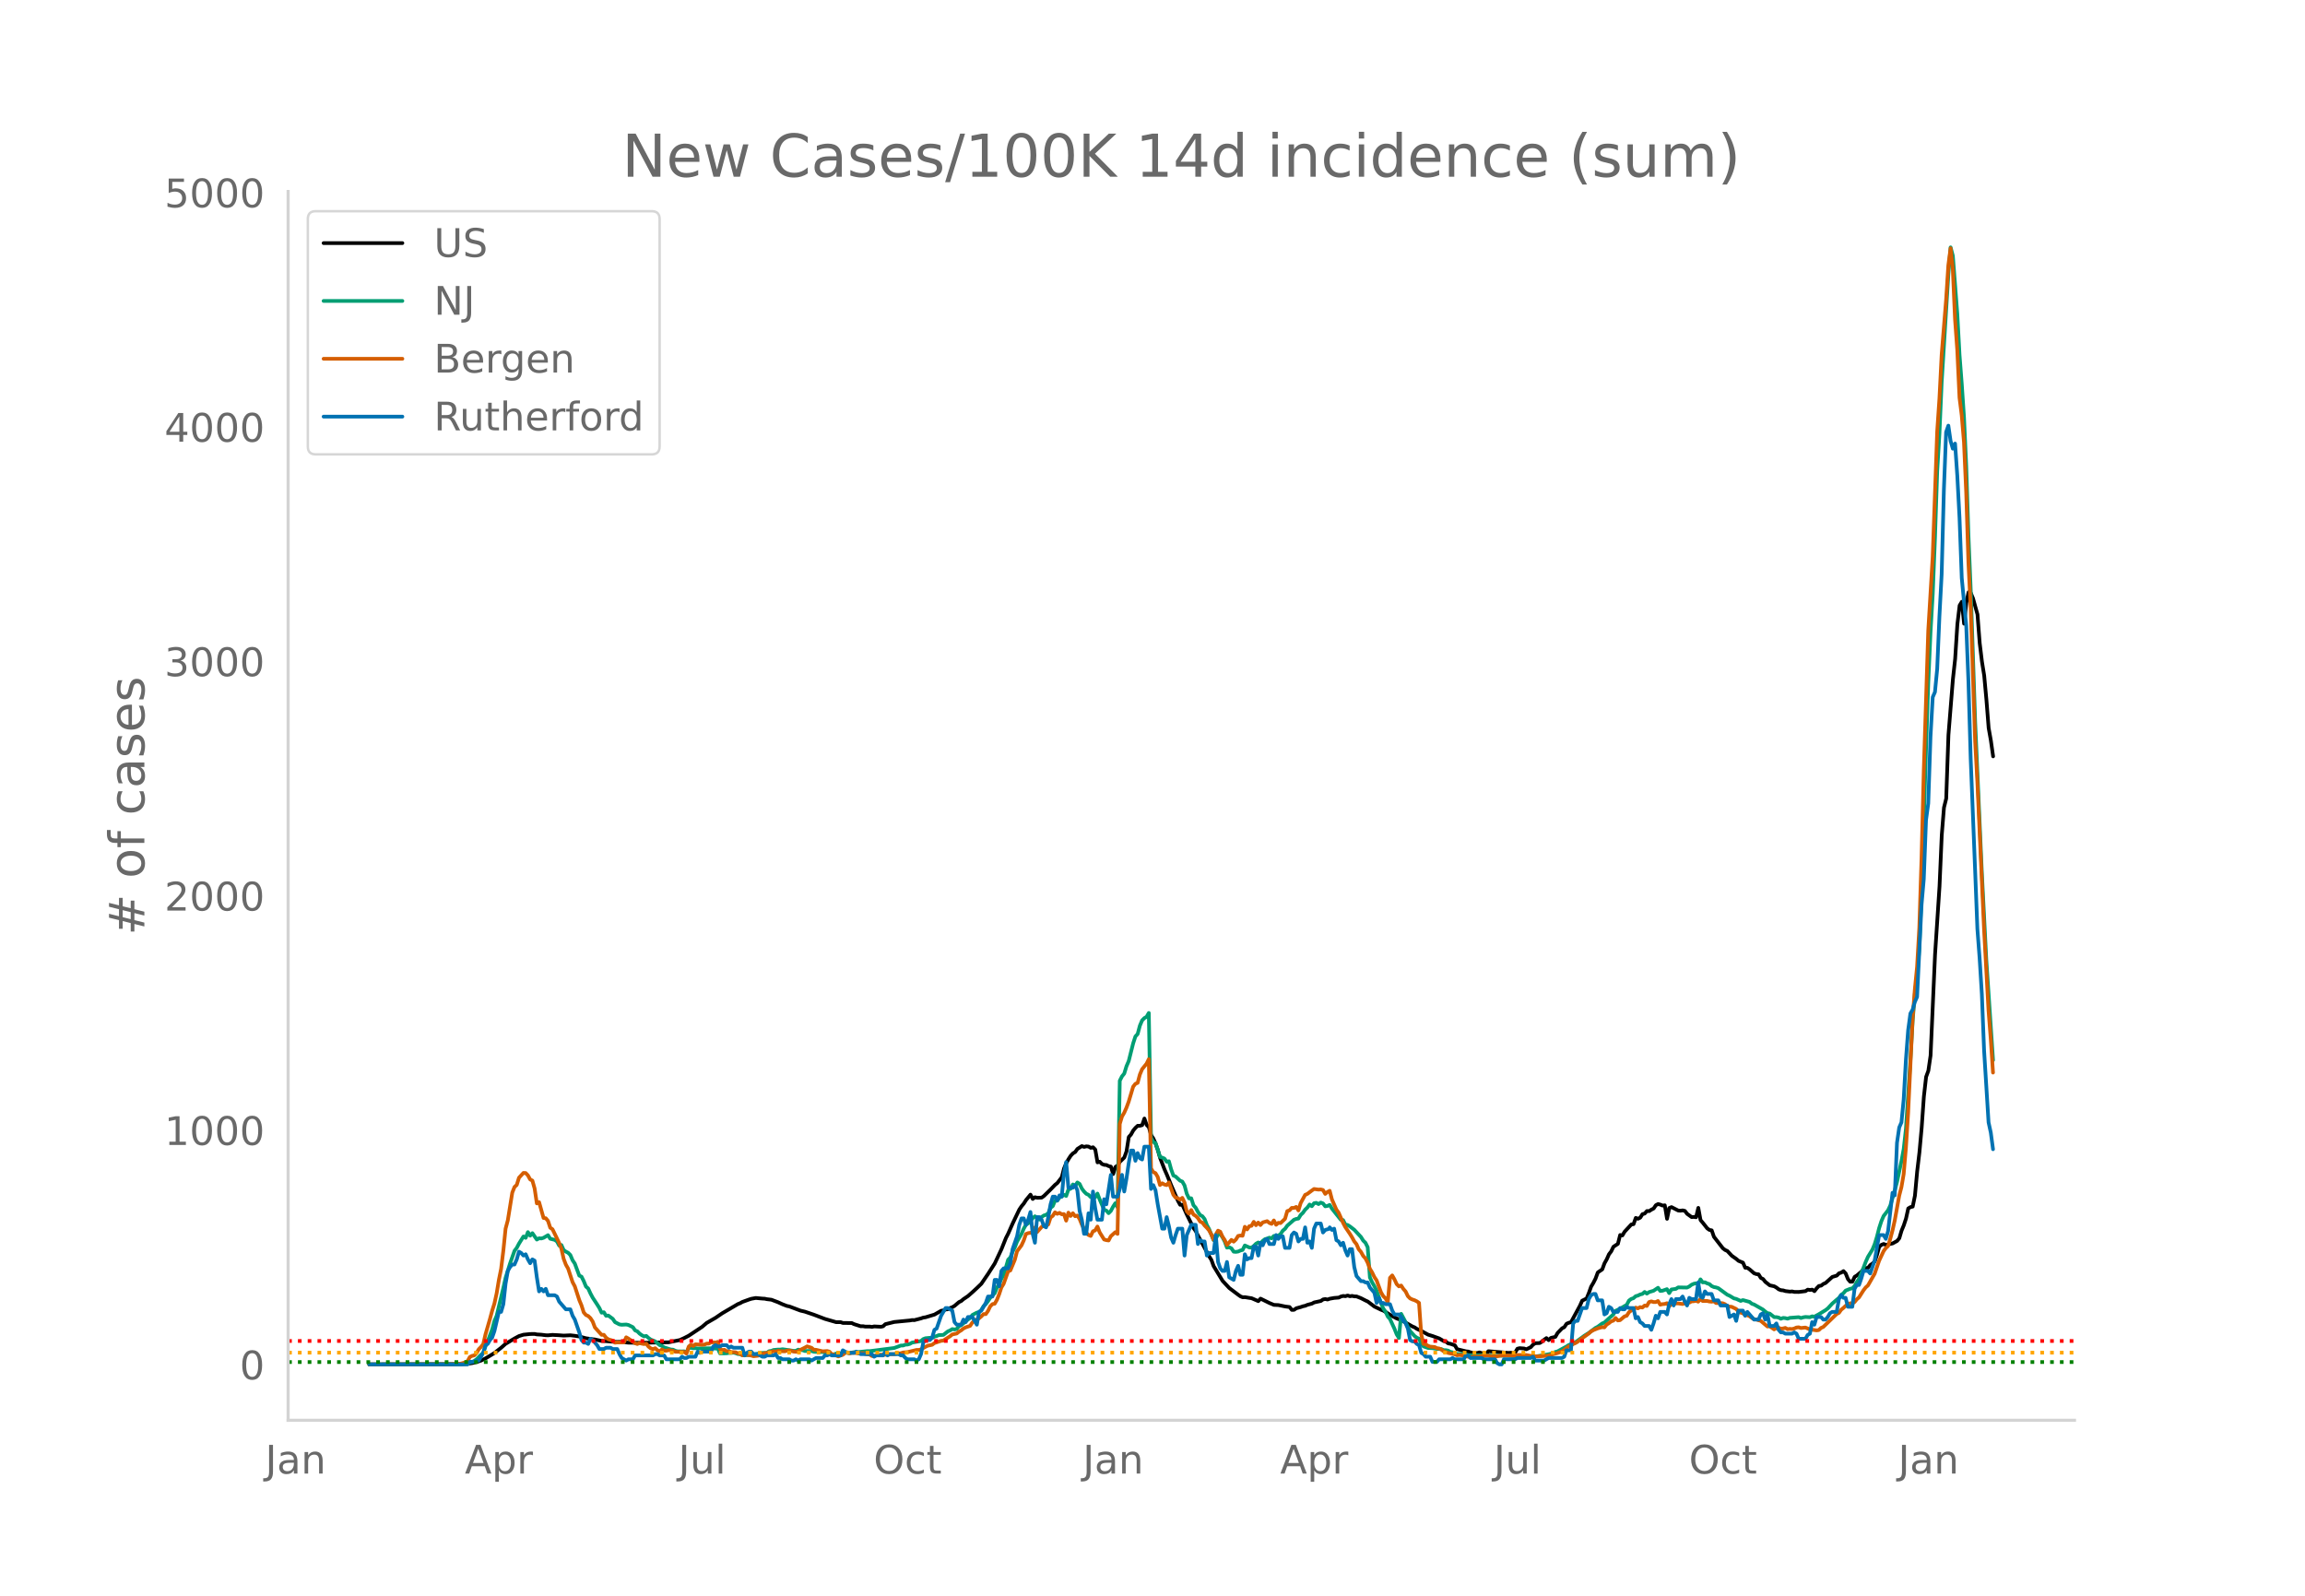 <svg height="864" viewBox="0 0 936 648" width="1248" xmlns="http://www.w3.org/2000/svg" xmlns:xlink="http://www.w3.org/1999/xlink"><defs><style>*{stroke-linecap:butt;stroke-linejoin:round}</style></defs><g id="figure_1"><path d="M0 648h936V0H0z" style="fill:#fff" id="patch_1"/><g id="axes_1"><path d="M117 576.72h725.4V77.76H117z" style="fill:none" id="patch_2"/><path clip-path="url(#p6688c31dc4)" d="m149.973 554.04 37.19-.102 2.722-.136 1.814-.275 1.814-.43 1.814-.592 1.814-.898 1.815-1.078 1.814-1.113 2.721-2.125 1.814-1.604 1.814-1.089 1.815-1.076 1.814-.981 1.814-.56 2.721-.277 1.814-.032.907.195 1.815.11 1.814.226.907.027 1.814-.173 2.721.146 1.815.137 2.72-.126 1.815.21 1.814.28 2.721.726 2.722.387.907.098 2.721.6 1.814.083 2.722.233 1.814.084.907-.043 3.628.346 4.536.053.907.12.907-.143 9.978-.183 4.535-.914 1.814-.827 1.815-.931 5.442-3.614 1.814-1.56 3.629-2.096 2.721-1.852 6.35-3.72.907-.361.907-.508 2.721-.988.907-.293 1.814-.33 2.722.246.907.045.907.196 1.814.216 2.721 1.033 1.814.827 1.815.693.907.166 4.535 1.705 1.814.427 3.629 1.232 4.535 1.724 4.536 1.31 1.814.006.907.306 3.628.049.907.442 2.722.863.907-.029.907.16 1.814-.01.907.141.907-.198 2.721.138.907-.185.908-.864 3.628-.893 4.535-.444 1.815-.168.907-.173.907.037 2.721-.707.907-.325.907-.127 3.629-1.096 2.72-1.555.908-.144.907-.372.907-.088.907-.514.907-.325.907-.544 1.815-1.545.907-.433.907-.772 1.814-1.219 1.814-1.587 1.814-1.675 1.814-1.751 2.722-3.99 2.721-4.26 2.721-5.782 1.814-4.537.908-1.77 1.814-4.11 2.721-5.697.907-1.334.907-1.084.907-1.426 1.814-2.2.908 1.76.907-.706.907.221 1.814-.059.907-.655 2.721-2.658 1.814-1.882.907-.722 1.815-2.349.907-3.545.907-2.166.907-1.627.907-1.395.907-.964.907-.549.907-1.266 1.814-1.154.908.342.907-.232.907.088.907.524.907-.234.907.92.907 5.209.907-.271.907.932.907.344.907.062.908.46.907.194.907 3.015.907-2.834.907-.634.907-1.46 1.814-1.785.907-2.518.907-5.796.907-1.017.908-1.63.907-1.082.907-.84.907-.01.907-.247.907-2.686.907 2.593.907.92.907 3.21.907 1.394.907 2.044.908 2.606.907 3.167 1.814 4.717.907 2.022 1.814 4.435 2.721 6.293.907 1.633.908-.021 1.814 3.973 2.721 5.507.907 1.23.907 1.844 1.814 3.336 2.722 5.066.907 1.45.907 2.512 3.628 5.977 2.721 2.924 3.629 2.736.907.637.907.374.907-.042 1.814.303.907.131 2.722 1.177.907-1.017 3.628 1.789 1.814.755 1.814.076 2.722.568 1.814.233.907 1.154.907-.025.907-.63 1.814-.494.907-.323.908-.19.907-.393 1.814-.485.907-.485 2.721-.589.907-.634.907-.152.907.198.907-.33 1.815-.322 1.814-.135.907-.438.907-.227.907.102.907-.283.907.297.907-.132.907.183.908.028 1.814.72 1.814.93.907.417 2.721 2.059 2.722 1.307.907.34 3.628 2.226 1.814.96 1.814.639 4.536 2.597.907.375.907.601 1.814.842 2.721 1.505 1.815.555 2.72.985 1.815 1.057.907.27.907.687.907.153 1.815.64.907 1.538 3.628.89.907.08.907.346 1.814.246.907.019.908-.28.907.311.907.071.907.211.907-1.064 8.164.69 1.814-.125.907-.045.907-1.53.907-.225 1.814.137.907.326 1.815-.884.907-1.002.907-.59 1.814-.071.907-.575.907-.79.907-.641.907.84.907-.923 1.815-.422.907-1.583 1.814-1.874.907-.472.907-1.384.907-.401.907-.24 3.629-6.692.907-2.043 1.814-.903.907-2.233.907-2.558.907-1.524.907-1.783.907-2.473 1.814-1.24.908-2.483.907-1.603.907-2.048.907-1.172.907-1.877 1.814-1.19.907-3.577.907.174.907-1.516 2.722-2.938.907-.13.907-2.537.907.345.907-.446.907-1.422.907-.247.907-1.028.907.048.907-.607.908-.462.907-1.346.907-.462.907.236.907.387.907-.112.907 5.487.907-4.378.907-.385 2.722 1.396.907.075.907-.135.907.22.907 1.183 1.814 1.315.907-.062.907.13.907-3.805.907 4.964.908 1.064 1.814 2.292.907.648.907.154.907 2.618 3.628 4.666.907.695.908.41 1.814 1.938 1.814 1.276.907.785 1.814.739.907 2.062.907.051.907.637 1.815 1.58.907.31.907.106.907 1.47.907.432.907 1.14 1.814 1.424 1.814.39.908.526.907.7.907.349.907.08.907.286 1.814.215.907-.074.907.195 1.814.019 2.722-.336.907-.606.907.129.907-.131.907.626.907-1.178.907-.928.907-.137.907-.698.908-.392 2.72-2.453 1.815-.534.907-.941.907-.284.907-.604.907.978.907 2.258.908 1.065.907-.01.907-1.963.907-.546 1.814-1.549.907-.974.907-.495.907-.093.907-1.118.907-.616.907-.845.908-2.687.907-3.293.907-.774.907-.36.907.39 2.721-.613 1.814-.998.907-1.1.908-3.058.907-2.189.907-2.745.907-4.11.907-.547.907-.203.907-4.448.907-9.88.907-7.652.907-9.971.907-12.725.908-8.021.907-2.472.907-6.211 1.814-40.966 1.814-27.679.907-20.773.907-11.25.907-3.643.907-25.825 1.815-22.635.907-8.247.907-14.117.907-7.604.907-1.484.907 8.9.907-8.482.907-4.29.907.317.907 2.17 1.815 6.518.907 11.654.907 7.512.907 5.63.907 9.85.907 11.46.907 5.117.907 6.41h0" style="fill:none;stroke:#000;stroke-linecap:round;stroke-width:1.5" id="line2d_1"/><path clip-path="url(#p6688c31dc4)" d="m149.973 554.04 37.19-.105 2.722-.352.907-.329.907-.17.907-.471.907-.618 1.814-1.877.907-.77.907-2.646.908-2.066 1.814-4.836.907-3.4.907-2.109 2.721-11.329.907-4.06 1.814-5.85 1.815-5.132.907-1.196.907-1.727 1.814-2.895.907.553.907-2.336.907 1.45.907-1.02 1.814 2.605.908-.536.907.086.907-.274 1.814-1.062.907 1.451 1.814.45.907.626.907 1.685.907-.216.908 2.035.907.656.907.456.907.915.907 2.122.907 1.347 1.814 4.887.907.416.907 1.818.907 2.216.908.79.907 2.004.907 1.705 1.814 2.766.907 1.44.907 1.909.907-.193.907 1.447.907-.096 1.815 1.333.907 1.336 1.814.934.907.135 1.814-.096.907.184 1.814.888.907 1.32.908.372.907.925.907.654.907.473.907-.184.907.834.907.649 1.814.736 1.814 1.498.908.346.907.602 2.72.858.908.062.907.447.907.235 1.814.024.907-.021.908.42.907-1.809.907-.043.907.163.907-.035.907.141 1.814-.06 3.629-.04 1.814.125.907-.1.907 2.064 1.814-.013.907-.032.907-.143.907.002.907-.138.908.221.907.36.907.03.907.43 1.814.002 3.628-.403 2.722-.515 1.814-.018.907-.686.907-.114.907-.377 1.814-.157h.907l.907-.142 1.815.26 2.72.42.908-.025.907-.485 1.814.227.907.33 1.814-.025.908.017.907.294.907.075.907-.173.907.21.907.036 1.814.38.907.374.907.227.907-.076.908-.298 2.72-.026.908-.298.907-.17.907.218 1.814-.29.907.027 4.536-.463.907.016 9.978-1.282 2.721-.994.907-.021.907-.341.907-.048.908-.271.907-.521 3.628-.639.907-.787.907-.34 1.814-.178.907.096.908-.57.907-.248.907-.382 1.814-.061 1.814-1.426.907-.384.907-.559.907.146.907-.193.908-1.12.907-.405 2.72-2.29.908-.62.907-1.25 1.814-.961.907-.189.907-.896.908-1.514.907-.858.907-1.196.907-1.385 1.814-1.85.907-2.283.907-1.495.907-2.08.907-1.524 1.815-6.2.907-.911.907-2.36.907-1.727.907-2.379 1.814-3.142.907-2.095.907-1.632.907-.534 1.815-2.116.907-.748.907.59.907.75.907-1.041.907-.622.907-.267.907-.655.907-2.183.907-.702.907-2.21.907.02.908-1.287.907-.433.907-.694.907.477.907-2.612.907-.338.907-1.723.907.686.907-1.499.907.577.907 1.894.908 1.214.907.916.907.42.907.936.907-.371.907.446.907-1.511.907 2.401 1.814 4.167.907.331.908 1.054.907-.902.907-1.72.907-1.414.907 1.613.907-51.356.907-1.78.907-1.118.907-2.974.907-2.102 1.815-7.22.907-2.78.907-.995.907-3.387.907-2.139.907-.926.907-.523.907-1.57.907 50.624.907 1.755.907.442.908 2.606.907 3.023.907.282.907.4.907 1.28.907-.204.907 3.288.907 2.514.907.407 1.814 1.685.908.363.907 1.583.907 3.352.907 1.885.907-.03.907 2.827.907 1.007.907 1.696.907 1.285.907.471.907 1.168.908 2.416.907 1.626 1.814 4.49.907-.518.907-1.927.907.014.907 1.267.907 1.75.907 2.465.907-.153.908.449.907 1.342.907.086.907-.147.907-.405.907-.238.907-1.818 1.814.816.907.09.907-.7.908-.904.907-.524.907.426.907-1.038.907-.704.907-.256.907-.372.907.287.907-.986.907.343.907-.458.908-.666.907-1.37.907-.744.907-1.272 2.721-2.4.907-.344.907-.14.907-1.481.907-.857.908-1.28.907-.857.907-1.238.907.69.907-1.218.907-.146.907.497.907-.604.907.343.907 1.17.907-.156.907-.416.908 1.507 3.628 4.554.907.112.907 1.811.907.159.907.56 1.814 1.394 2.722 2.937.907 1.457.907.874.907 1.814.907 12.304.907 1.961.907 1.557.907 1.794 1.815 5.205.907 2.09.907 1.287.907 1.966.907 1.014 1.814 3.948.907 2.286.907 1.452.907-9.813 1.815 3.416.907 1.946.907 1.644 1.814 2.006.907.681.907.385.907 2.234.907.913 1.814.63 1.815.094 1.814.281 1.814.098.907.419.907.025.907.161.907.522.907.184 1.815.684 2.72.007 1.815.434 1.814.047 2.722.012 1.814-.108 2.721.235 2.721.103.907-.09.907.075 1.815-.067 4.535.294 1.814-.027 4.536.096 1.814-.132 4.535-.792.907-.197 1.815-.723.907-.243 1.814-.985 1.814-.993.907-.59 1.814-.663.907-.462 2.722-1.97.907-.679 1.814-1.142 2.721-2.043.907-.468 1.814-1.34.908-.365 1.814-1.686 1.814-1.61.907-1.48 1.814-.828 2.721-1.62.908-1.707.907-.664.907-.301.907-.818.907-.244.907-.458.907-.214.907-.802.907.676.907-.618 1.815-.547 1.814-1.207.907 1.291.907-.096 1.814-.634.907 1.611.907-1.484 1.814-.244.908-.6 3.628.068.907-.446.907-.685.907-.401.907-.21.907.352.907-1.94.908 1.228.907-.045.907.46.907.278.907.79.907.413.907.161.907.298 3.629 2.652.907.404 1.814 1.09.907.2 1.814.828.907-.346 2.721.752.908.739.907.31 3.628 2.069.907.8.907.639.907.175 1.814 1.43.908.011.907.181.907.49.907-.35.907.082.907.238.907-.342 3.628-.277.908.344.907-.282.907-.15 1.814.108.907-.374.907.152 1.814-.99 2.722-1.661.907-.697 1.814-1.954 1.814-1.577.907-.74.907-1.26.907-.612.907-1.101 1.815-.724.907-.18.907-.942.907-1.62.907-1.33 1.814-4.514.907-2.374.907-2.03 1.814-2.953.907-2.197.908-2.964.907-3.557.907-2.793.907-2.115 1.814-2.34.907-1.93 1.814-6.103.907-3.462 1.815-8.525.907-4.87.907-8.196 1.814-27.845.907-15.952.907-11.057.907-6.915.907-11.614.907-23.024 1.815-58.17.907-26.52.907-20.477.907-15.698.907-22.634.907-27.198.907-15.156.907-20.92 2.721-43.829.908-10.904.907 3.427 1.814 23.704.907 16.645.907 11.796.907 13.573.907 19.817.907 28.261.907 21.638 1.815 53.963 2.72 61.32 1.815 35.468 2.721 40.444h0" style="fill:none;stroke:#009e73;stroke-linecap:round;stroke-width:1.5" id="line2d_2"/><path clip-path="url(#p6688c31dc4)" d="m149.973 554.04 32.655-.071 4.535-.256 1.815-.53.907-.49.907-1.665.907-.45.907-.204.907-.96.907-1.541.907-.92.907-1.163.907-3.932 1.815-6.27.907-3.369.907-2.9.907-4.125.907-5.473.907-4.503.907-7.372.907-8.925.907-3.39 1.814-11.252.908-2.277.907-.837.907-2.92 1.814-1.961.907.05.907.95.907 1.665.907.45.907 3.195.907 6.065.908-.5 1.814 6.423.907.112.907 1.082.907 2.768.907.602 1.814 3.717.907 1.91.907 2.317.908 4.054.907 2.39.907 1.592 1.814 5.514.907 1.705 1.814 5.555.907 2.185.907 2.86.907 1.04.908.41.907.857.907 1.389.907 2.389 1.814 2.022.907.98.907-.01.907 1.174.907.653 1.815.552.907.817.907-.113 2.721.02.907-2.092.907.51 2.721 1.89.908.326.907-.48.907.337.907.153.907-.143.907 1.185.907.725.907.275.907-.347.907.848.907.418.908-.755.907.49h.907l.907-.225 1.814.276.907.378 3.628.081.908.674.907-2.869.907-.745.907.52.907-.674 2.721.194.907-.06.907-.41.907-.01.908-.5.907-.03.907.112.907-.286.907 2.89.907.418.907-.092.907.562.907.01.907.327 1.815.102.907.429.907.174.907.633.907-.245.907.03 1.814.307.907.275 1.814-.204 2.722-1.072.907.02.907-.449.907-.092.907-.265.907.234.907-.398.907.164 1.814.081.908-.275.907-.092 1.814.46.907.101.907-.204.907-.592 1.814-.899.907-.52 1.815.582.907.776.907.04 2.721.623 1.814-.112.907.235.907 1 .907.164 1.815.786.907-.398.907-.266.907-.806.907-.072.907.317.907-.235.907-.02 1.814.255 1.815-.153.907.367 1.814.204.907.623.907-.05.907-.246.907-.04.907-.235.907.102.908-.01.907-.266 2.72.02 1.815-.347.907-.04.907-.307 1.814-.163 3.629-.868.907.01.907-.255 1.814-1.021.907-.45 1.814-.388.908-.694 2.72-.899.908-.112 2.721-1.746.907-.735 1.814-.388.908-.746.907-.54.907-.746.907-.46 1.814-.612.907-1.369 1.814-1.245.907-.45.907-.765.908-.95.907.01.907-1.276.907-1.869.907-.929.907-.153.907-1.573.907-2.267.907-2.767.907-1.46 1.815-5.064.907-.358 1.814-4.34.907-3.44 1.814-2.42.907-1.981.907-2.635.907-.357 1.815-.266.907-2.001.907 1.807 1.814-2.042.907-.664.907.235.907-.592.907-2.798.907-.704.907-1.42.907.613.908-.398.907.572.907-.082.907 2.675.907-3.257.907 1.348.907-1.103.907 1.215.907-.266.907 1.359.907 2.256 1.815 3.42.907.848.907.388.907-1.878.907-.368.907-1.562.907 2.358 1.814 2.9.907.256.908.132.907-1.725 1.814-1.634.907.694.907-44.642.907-3.022.907-1.542.907-2.053.907-2.45 1.815-6.076.907-1.164.907-.388.907-3.38.907-2.164 1.814-2.237.907-1.838.907 44.336.907 1.522.907.418.908 1.552.907 3.278.907-.704.907.5.907.235.907-1.103 1.814 5.014.907 1.164.907.224.907.644.908-.766.907 1.848.907 3.584.907 1.031.907-1.51.907 1.827.907.541.907.899.907 1.44.907.387.907 1.195.908.909.907 1.072.907 1.654.907 2.134.907-2.113.907-1.583.907.439.907 2.022.907 1.337.907 2.053 1.815-2.094.907.715.907-.858.907-1.47.907-.153.907.082.907-3.635.907 1.072.907-1.318.907-.163.907-1.603.908 1.358.907-1.062.907 1 .907-1.061 1.814-.52.907.734.907.368.907-1.389.907 1.756.907-.786.908.092 1.814-1.715.907-3.145.907-.307.907-.99.907.02.907-.418.907 1.419.907-2.971 1.815-3.34.907-.398 1.814-1.358.907-.633 1.814.256.907-.072.907.225.907 1.582.907-.776.907-.48.908 3.503 1.814 4.125.907 1.256 1.814 4.135.907 1.716 1.814 2.675.907 1.46.907 1.675.908 1.123.907 2.093.907 1.052.907 1.644.907.98.907 1.757.907 2.47.907 1.481.907 1.869.907 1.358 1.815 4.911.907 1.501.907.899.907 1.603.907-9.935.907-.99.907 1.592.907 1.95.907.91.907-.338.907 1.389.908 1.031.907 1.88.907.928.907.43.907.295.907.45.907.633.907 12.804.907 3.86.907.153.907.623.908.327 1.814.153.907.46.907.132.907.429.907.725 1.814.653 2.722.562.907.408.907-.132 1.814.214 1.814.49.907.082 3.629-.204.907-.215 2.72-.122.908.275 1.814.133 1.814-.306.907-.174.908.072 1.814-.03 1.814.101 1.814-.306 3.628.01 2.722.51 1.814.062 2.721-.174 1.814-.214 3.629-.98 1.814-.674.907-.592 1.814-1.46.907-.338.907-.592.907-.388.908-.541 1.814-1.41 2.721-1.95.907-.827.907-.52 1.814-.735 1.814-.511.908.102.907-1.133.907-.552.907-.745.907-.296.907-1.072.907.98.907-.102 1.814-1.532.907-.265.908-1.44.907-.684.907-.5.907-.685.907.307.907-.5.907.163.907-.797.907.153.907-1.572.907-.296.908.286.907.01.907-.44.907 1.492.907-.215.907-.071.907-.307.907 1.256.907-.806 1.814-.358.908-.02 1.814.265.907-.316.907-.03.907-.225.907-.5.907-.062.907-.204.907.378.907-1.032.908.756 1.814-.01.907.214.907.082.907-.174.907.715 1.814.04.907.062.907.378.908.766.907.224.907.072 1.814.868.907 1.062.907.439.907.214.907.715.907.122.907.388.908.705.907.541.907.051.907.358.907.224 2.721 2.308.907-.082 1.814 1.246.908-.541.907-.123.907.388.907-.092.907-.234.907.52.907-.122.907.081.907-.224.907-.409.907-.092.908.297 1.814-.194 1.814.755 2.721.398.907-.122.907-.868.907-.398 5.443-5.27.907-.428.907-1.297.907-.715.907-.867 1.815-1.042.907.02.907-.51.907-1.113.907-.786 1.814-2.86.907-1.184.907-.796 2.721-4.759 1.815-5.268 1.814-3.89.907-1.267.907-.817.907-2.93.907-3.41.907-4.034 1.814-10.068.908-3.503.907-5.299.907-10.589.907-14.346 1.814-38.087.907-11.988.907-9.19.907-15.806.907-28.202.907-35.616 1.815-56.773 1.814-30.112 1.814-50.748.907-13.336.907-17.828 1.814-22.383.907-14.03.908-6.892.907 8.465.907 20.412.907 12.457.907 19.32.907 7.249.907 10.854.907 20.412.907 28.53.907 18.215 1.815 54.241.907 16.552 2.72 60.01 1.815 32.9.907 11.63.907 13.478h0" style="fill:none;stroke:#d55e00;stroke-linecap:round;stroke-width:1.5" id="line2d_3"/><path clip-path="url(#p6688c31dc4)" d="M149.973 554.04h39.912l.907-1.04h1.814l.907-.52h.907l1.814-3.12.907-3.12.908-.521.907-1.56.907-1.04.907-2.6 1.814-7.801h.907l.907-3.12.907-8.322.907-5.2.907-1.56.907-1.04h.908l.907-2.08.907-3.121.907.52.907 1.04.907-.52.907 2.08.907 1.56.907-1.56.907.52.907 6.76.908 5.722.907-1.04.907 1.04.907-1.04.907 2.6h2.721l.907.52.907 2.08 2.722 3.12h1.814l.907 2.6.907 1.56 1.814 5.202.907 3.12.907 1.04h.907l.908.52.907-2.08.907.52 1.814 2.08.907 1.56h1.814l.907-.52h1.814l.908.52h1.814l.907 2.08.907 1.56 1.814 1.04.907-.52h1.814l.907-1.56h7.257l.907-.52h.907l.907.52h1.815l.907 1.56h5.442l.907-1.04.907.52h.908l.907-.52h2.72l.908-2.08.907.52.907-.52h3.629l.907-2.08.907-.52.907.52h.907l.907-.52h1.814l.907 1.04.907-.52.907.52h3.629l.907 3.12.907-1.04.907-.52h.907l.907 1.04h1.814l1.815 1.04h.907l.907-.52h2.721l.907-.52.907 1.56h.907l.907.52h2.722l.907.52h.907l.907-.52.907.52.907-.52h3.628l.908.52 1.814-1.04h2.721l.907-1.04h.907l.907-.52.907.52h3.629l.907-2.08 1.814 1.04h2.721l.907-.52 1.815 1.04h4.535l.907 1.04.907-.52h2.721l.908-1.56.907 1.56.907-.52h3.628l.907.52h.907l.907 1.04.907.52h2.722l.907.52.907-.52.907-2.08.907-4.68.907-1.04h1.814l.907-1.04.908-3.12.907-.52 1.814-5.201 1.814-3.12h.907l1.814 1.04.907 4.68.907 1.04h1.815l.907-2.08.907 1.04.907-2.08h1.814l1.814 3.12.907-5.2.907-.52 1.815-3.12.907-2.601h1.814l.907-6.76h.907l.907 2.6.907-6.241.907-1.04h1.815l.907-2.08.907-5.721 1.814-5.201.907-4.68.907-2.6h.907l.907 2.6.907-2.08.907-3.121.908 8.84.907 3.641.907-10.4h.907l.907 1.04.907 2.6.907.52.907-4.16.907-5.201.907-3.12h.907l.907 1.56.908-2.08.907.52.907-9.362.907-4.68.907 10.4h1.814l.907-1.04.907 2.08.907 8.322.907 3.64.908 5.72h.907l.907-8.32.907 2.6.907-11.441.907 6.76.907 4.681h1.814l.907-8.32.907 2.08 1.815-11.962.907 8.841h1.814l.907-3.12.907-5.72.907 6.76.907-5.2.907-6.241.907-5.201h.908l.907 4.16.907-3.12.907 2.08.907.52.907-5.2h1.814l.907 17.162.907-1.56.907 2.08.908 5.72 1.814 9.882h.907l.907-4.68.907 3.64.907 4.68.907 2.08.907-3.12.907-2.6h1.815l.907 10.92.907-8.32 1.814-4.16h1.814l.907 7.8.907-1.56.907.52h.907l.908 5.72.907-1.04h1.814l.907-7.28.907 10.921.907 2.6.907 1.04h.907l.907-3.64.907 6.24 1.815 1.041.907-3.64.907-2.08.907 3.64h.907l.907-8.321.907 2.08.907-.52h.907l.907-4.68h.908l.907 3.64.907-5.2.907 1.04.907-2.08.907-.52.907 2.08h1.814l.907-3.641.907 1.56.908-1.04h.907l.907 4.68h1.814l.907-5.2.907-1.04.907.52.907 3.12.907-1.04h.907l.908-4.68.907 6.24.907-.52.907 2.6.907-7.8.907-2.08h1.814l.907 3.64.907-1.04 1.814-.52v-.52l.908 1.04.907-.52.907 4.68.907.52.907 1.56.907-1.04.907 3.12.907 2.08.907-2.6h.907l.907 7.281.908 3.64 1.814 2.081h.907l.907.52h.907l.907 2.08 1.814 2.08.907 4.161.907-2.08.908 2.08h.907l.907.52h1.814l.907 2.6.907 1.56h1.814l.907 1.04.907 1.561.908 1.04.907 2.08.907 4.68.907.52h.907l.907 1.041.907.52.907 3.12.907.52.907 1.04h1.815l.907 2.08h1.814l.907-1.04h4.535l.907-.52.908.52h3.628l.907-1.56h.907l.907 1.04h4.536l.907.52h4.535l.907 1.56.907.521h.907l.908-2.08h4.535l.907-.52h5.443l.907-.52.907 1.56h3.628l1.814-1.04h5.443l.907-.52.907-2.6h1.814l.907-10.922.907-1.04h.908l1.814-5.2h1.814l.907-3.641.907-1.56.907-.52h.907l.907 2.6h1.814l.908 5.72.907-.52.907-2.6.907.52.907 1.56h1.814l.907-1.56.907.52h.907l.907-1.04.908.52h1.814l.907 4.16.907-.52.907 2.081.907.52.907 1.04h1.814l.907 1.56.908-2.6.907-3.12.907 1.04.907-2.6h1.814l.907 1.04.907-4.16.907-2.081.907 2.6.907-2.6h1.815l.907-1.04.907 2.08.907 1.56.907-3.12.907.52h1.814l.907-6.76.907 5.72.908.52.907-2.6.907 1.04h1.814l.907 2.6h1.814l.907 2.08h2.722l.907 4.68 1.814-1.04.907 2.601.907-4.16h1.814l.907 2.08.907-1.56 2.722 3.12h1.814l.907-2.08.907-.52.907 2.6.907-2.08.907 4.68h1.814l.908-1.04.907 2.6.907 1.04h.907l.907.52h2.721l.907-.52.907.52.907 2.08h2.722l.907-1.56.907-.52.907-4.68.907 1.04.907-3.12h1.814l.907 1.04h.908l.907-1.04.907-1.56.907-.52h1.814l.907-5.201.907-1.56.907 1.04h.907l.907 3.64h1.815l.907-7.28.907-1.56h.907l.907-2.601.907-3.12h1.814l.907 1.04 1.814-5.2 1.815-10.402h1.814l.907 1.56.907-3.12 1.814-15.602.907 1.04.907-21.322.907-6.241.908-2.08.907-9.361.907-16.122.907-11.962.907-6.76.907-1.56.907-3.12.907-2.081 1.814-37.444.907-10.402.908-23.922.907-6.761.907-27.043.907-16.122.907-2.08.907-9.361.907-21.323.907-17.162.907-34.324.907-23.403.907-2.6.908 6.24.907 3.121.907-2.08.907 13.002.907 17.161.907 24.443 1.814 19.242.907 22.883.907 31.204 1.815 45.765.907 23.403.907 11.961.907 14.562.907 22.882 1.814 29.124.907 4.16.907 6.761h0" style="fill:none;stroke:#0072b2;stroke-linecap:round;stroke-width:1.5" id="line2d_4"/><path clip-path="url(#p6688c31dc4)" d="M117 553.088h725.4" style="fill:none;stroke:green;stroke-dasharray:1.5,2.475;stroke-dashoffset:0;stroke-width:1.5" id="line2d_5"/><path clip-path="url(#p6688c31dc4)" d="M117 549.28h725.4" style="fill:none;stroke:orange;stroke-dasharray:1.5,2.475;stroke-dashoffset:0;stroke-width:1.5" id="line2d_6"/><path clip-path="url(#p6688c31dc4)" d="M117 544.521h725.4" style="fill:none;stroke:red;stroke-dasharray:1.5,2.475;stroke-dashoffset:0;stroke-width:1.5" id="line2d_7"/><path d="M117 576.72V77.76" style="fill:none;stroke:#d3d3d3;stroke-linecap:square;stroke-linejoin:miter;stroke-width:1.25" id="patch_3"/><path d="M117 576.72h725.4" style="fill:none;stroke:#d3d3d3;stroke-linecap:square;stroke-linejoin:miter;stroke-width:1.25" id="patch_4"/><g id="matplotlib.axis_1"><g id="xtick_1"><g style="fill:#696969" transform="matrix(.16 0 0 -.16 107.706 598.378)" id="text_1"><defs><path d="M9.813 72.906h9.859V5.078q0-13.187-5-19.14-5-5.954-16.094-5.954h-3.75v8.297h3.078q6.531 0 9.219 3.672Q9.813-4.39 9.813 5.078z" id="DejaVuSans-74"/><path d="M34.281 27.484q-10.89 0-15.093-2.484-4.204-2.484-4.204-8.5 0-4.781 3.157-7.594 3.156-2.797 8.562-2.797 7.485 0 12 5.297 4.516 5.297 4.516 14.078v2zm17.922 3.72V0H43.22v8.297Q40.14 3.328 35.547.953q-4.594-2.375-11.234-2.375-8.391 0-13.36 4.719Q6 8.016 6 15.922q0 9.219 6.172 13.906 6.187 4.688 18.437 4.688h12.61v.89q0 6.203-4.078 9.594-4.078 3.39-11.453 3.39-4.688 0-9.141-1.124-4.438-1.125-8.531-3.375v8.312q4.921 1.906 9.562 2.844 4.64.953 9.031.953 11.875 0 17.735-6.156 5.86-6.14 5.86-18.64z" id="DejaVuSans-97"/><path d="M54.89 33.016V0h-8.984v32.719q0 7.765-3.031 11.61-3.031 3.858-9.078 3.858-7.281 0-11.484-4.64-4.204-4.625-4.204-12.64V0H9.08v54.688h9.03v-8.5q3.235 4.937 7.594 7.374Q30.078 56 35.797 56q9.422 0 14.25-5.828 4.844-5.828 4.844-17.156z" id="DejaVuSans-110"/></defs><use xlink:href="#DejaVuSans-74"/><use x="29.492" xlink:href="#DejaVuSans-97"/><use x="90.771" xlink:href="#DejaVuSans-110"/></g></g><g id="xtick_2"><g style="fill:#696969" transform="matrix(.16 0 0 -.16 188.744 598.378)" id="text_2"><defs><path d="M34.188 63.188 20.797 26.906h26.812zm-5.579 9.718h11.188L67.578 0h-10.25l-6.64 18.703h-32.86L11.188 0H.78z" id="DejaVuSans-65"/><path d="M18.11 8.203v-29H9.077v75.484h9.031v-8.296q2.844 4.875 7.157 7.234Q29.594 56 35.594 56q9.968 0 16.187-7.906 6.235-7.907 6.235-20.797T51.78 6.484q-6.218-7.906-16.187-7.906-6 0-10.328 2.375-4.313 2.375-7.157 7.25zm30.578 19.094q0 9.906-4.079 15.547-4.078 5.64-11.203 5.64-7.14 0-11.218-5.64-4.079-5.64-4.079-15.547 0-9.906 4.078-15.547 4.079-5.64 11.22-5.64 7.124 0 11.202 5.64t4.078 15.547z" id="DejaVuSans-112"/><path d="M41.11 46.297q-1.516.875-3.297 1.281Q36.03 48 33.89 48q-7.625 0-11.703-4.953-4.079-4.953-4.079-14.234V0H9.08v54.688h9.03v-8.5q2.844 4.984 7.375 7.39Q30.031 56 36.531 56q.922 0 2.047-.125 1.125-.11 2.484-.36z" id="DejaVuSans-114"/></defs><use xlink:href="#DejaVuSans-65"/><use x="68.408" xlink:href="#DejaVuSans-112"/><use x="131.885" xlink:href="#DejaVuSans-114"/></g></g><g id="xtick_3"><g style="fill:#696969" transform="matrix(.16 0 0 -.16 275.477 598.378)" id="text_3"><defs><path d="M8.5 21.578v33.11h8.984V21.922q0-7.766 3.016-11.656 3.031-3.875 9.094-3.875 7.265 0 11.484 4.64 4.234 4.64 4.234 12.656v31h8.985V0h-8.984v8.406Q42.047 3.422 37.718 1q-4.313-2.422-10.032-2.422-9.421 0-14.312 5.86Q8.5 10.296 8.5 21.578zM31.11 56z" id="DejaVuSans-117"/><path d="M9.422 75.984h8.984V0H9.422z" id="DejaVuSans-108"/></defs><use xlink:href="#DejaVuSans-74"/><use x="29.492" xlink:href="#DejaVuSans-117"/><use x="92.871" xlink:href="#DejaVuSans-108"/></g></g><g id="xtick_4"><g style="fill:#696969" transform="matrix(.16 0 0 -.16 354.749 598.378)" id="text_4"><defs><path d="M39.406 66.219q-10.75 0-17.078-8.016-6.312-8-6.312-21.828 0-13.766 6.312-21.781 6.328-8 17.078-8 10.735 0 17.016 8 6.281 8.015 6.281 21.781 0 13.828-6.281 21.828-6.281 8.016-17.016 8.016zm0 8q15.328 0 24.5-10.281 9.188-10.282 9.188-27.563 0-17.234-9.188-27.516-9.172-10.28-24.5-10.28-15.375 0-24.593 10.25-9.204 10.265-9.204 27.546t9.204 27.563q9.218 10.28 24.593 10.28z" id="DejaVuSans-79"/><path d="M48.781 52.594v-8.407q-3.812 2.11-7.64 3.157-3.828 1.047-7.735 1.047-8.75 0-13.593-5.547-4.829-5.532-4.829-15.547 0-10.016 4.829-15.563 4.843-5.53 13.593-5.53 3.907 0 7.735 1.046 3.828 1.047 7.64 3.156V2.094Q45.016.344 40.984-.531q-4.015-.89-8.562-.89-12.36 0-19.64 7.765-7.266 7.765-7.266 20.953 0 13.375 7.343 21.031Q20.22 56 33.016 56q4.14 0 8.093-.86 3.953-.843 7.672-2.546z" id="DejaVuSans-99"/><path d="M18.313 70.219V54.688h18.5v-6.985h-18.5V18.016q0-6.688 1.828-8.594 1.828-1.906 7.453-1.906h9.218V0h-9.218q-10.407 0-14.36 3.875-3.953 3.89-3.953 14.14v29.688H2.687v6.984h6.594V70.22z" id="DejaVuSans-116"/></defs><use xlink:href="#DejaVuSans-79"/><use x="78.711" xlink:href="#DejaVuSans-99"/><use x="133.691" xlink:href="#DejaVuSans-116"/></g></g><g id="xtick_5"><g style="fill:#696969" transform="matrix(.16 0 0 -.16 439.701 598.378)" id="text_5"><use xlink:href="#DejaVuSans-74"/><use x="29.492" xlink:href="#DejaVuSans-97"/><use x="90.771" xlink:href="#DejaVuSans-110"/></g></g><g id="xtick_6"><g style="fill:#696969" transform="matrix(.16 0 0 -.16 519.832 598.378)" id="text_6"><use xlink:href="#DejaVuSans-65"/><use x="68.408" xlink:href="#DejaVuSans-112"/><use x="131.885" xlink:href="#DejaVuSans-114"/></g></g><g id="xtick_7"><g style="fill:#696969" transform="matrix(.16 0 0 -.16 606.565 598.378)" id="text_7"><use xlink:href="#DejaVuSans-74"/><use x="29.492" xlink:href="#DejaVuSans-117"/><use x="92.871" xlink:href="#DejaVuSans-108"/></g></g><g id="xtick_8"><g style="fill:#696969" transform="matrix(.16 0 0 -.16 685.837 598.378)" id="text_8"><use xlink:href="#DejaVuSans-79"/><use x="78.711" xlink:href="#DejaVuSans-99"/><use x="133.691" xlink:href="#DejaVuSans-116"/></g></g><g id="xtick_9"><g style="fill:#696969" transform="matrix(.16 0 0 -.16 770.79 598.378)" id="text_9"><use xlink:href="#DejaVuSans-74"/><use x="29.492" xlink:href="#DejaVuSans-97"/><use x="90.771" xlink:href="#DejaVuSans-110"/></g></g></g><g id="matplotlib.axis_2"><g id="ytick_1"><g style="fill:#696969" transform="matrix(.16 0 0 -.16 97.32 560.119)" id="text_10"><defs><path d="M31.781 66.406q-7.61 0-11.453-7.5Q16.5 51.422 16.5 36.375q0-14.984 3.828-22.484 3.844-7.5 11.453-7.5 7.672 0 11.5 7.5 3.844 7.5 3.844 22.484 0 15.047-3.844 22.531-3.828 7.5-11.5 7.5zm0 7.813q12.266 0 18.735-9.703 6.468-9.688 6.468-28.141 0-18.406-6.468-28.11-6.47-9.687-18.735-9.687-12.25 0-18.718 9.688-6.47 9.703-6.47 28.109 0 18.453 6.47 28.14Q19.53 74.22 31.78 74.22z" id="DejaVuSans-48"/></defs><use xlink:href="#DejaVuSans-48"/></g></g><g id="ytick_2"><g style="fill:#696969" transform="matrix(.16 0 0 -.16 66.78 464.932)" id="text_11"><defs><path d="M12.406 8.297h16.11v55.625l-17.532-3.516v8.985l17.438 3.515h9.86V8.296H54.39V0H12.406z" id="DejaVuSans-49"/></defs><use xlink:href="#DejaVuSans-49"/><use x="63.623" xlink:href="#DejaVuSans-48"/><use x="127.246" xlink:href="#DejaVuSans-48"/><use x="190.869" xlink:href="#DejaVuSans-48"/></g></g><g id="ytick_3"><g style="fill:#696969" transform="matrix(.16 0 0 -.16 66.78 369.746)" id="text_12"><defs><path d="M19.188 8.297h34.421V0H7.33v8.297q5.609 5.812 15.296 15.594 9.703 9.797 12.188 12.64 4.734 5.313 6.609 9 1.89 3.688 1.89 7.25 0 5.813-4.078 9.469-4.078 3.672-10.625 3.672-4.64 0-9.797-1.61-5.14-1.609-11-4.89v9.969Q13.767 71.78 18.938 73q5.188 1.219 9.485 1.219 11.328 0 18.062-5.672 6.735-5.656 6.735-15.125 0-4.5-1.688-8.531-1.672-4.016-6.125-9.485-1.218-1.422-7.765-8.187-6.532-6.766-18.453-18.922z" id="DejaVuSans-50"/></defs><use xlink:href="#DejaVuSans-50"/><use x="63.623" xlink:href="#DejaVuSans-48"/><use x="127.246" xlink:href="#DejaVuSans-48"/><use x="190.869" xlink:href="#DejaVuSans-48"/></g></g><g id="ytick_4"><g style="fill:#696969" transform="matrix(.16 0 0 -.16 66.78 274.56)" id="text_13"><defs><path d="M40.578 39.313Q47.656 37.797 51.625 33q3.984-4.781 3.984-11.813 0-10.78-7.422-16.703-7.421-5.906-21.093-5.906-4.578 0-9.438.906-4.86.907-10.031 2.72v9.515q4.094-2.39 8.969-3.61 4.89-1.218 10.218-1.218 9.266 0 14.125 3.656 4.86 3.656 4.86 10.64 0 6.454-4.516 10.079-4.515 3.64-12.562 3.64h-8.5v8.11h8.89q7.266 0 11.125 2.906 3.86 2.906 3.86 8.375 0 5.61-3.985 8.61-3.968 3.015-11.39 3.015-4.063 0-8.703-.89-4.641-.876-10.203-2.72v8.782q5.624 1.562 10.53 2.344 4.907.78 9.25.78 11.235 0 17.766-5.109 6.547-5.093 6.547-13.78 0-6.063-3.468-10.235-3.47-4.172-9.86-5.782z" id="DejaVuSans-51"/></defs><use xlink:href="#DejaVuSans-51"/><use x="63.623" xlink:href="#DejaVuSans-48"/><use x="127.246" xlink:href="#DejaVuSans-48"/><use x="190.869" xlink:href="#DejaVuSans-48"/></g></g><g id="ytick_5"><g style="fill:#696969" transform="matrix(.16 0 0 -.16 66.78 179.373)" id="text_14"><defs><path d="M37.797 64.313 12.89 25.39h24.906zm-2.594 8.593H47.61V25.391h10.407v-8.203H47.609V0h-9.812v17.188H4.89v9.515z" id="DejaVuSans-52"/></defs><use xlink:href="#DejaVuSans-52"/><use x="63.623" xlink:href="#DejaVuSans-48"/><use x="127.246" xlink:href="#DejaVuSans-48"/><use x="190.869" xlink:href="#DejaVuSans-48"/></g></g><g id="ytick_6"><g style="fill:#696969" transform="matrix(.16 0 0 -.16 66.78 84.186)" id="text_15"><defs><path d="M10.797 72.906h38.719v-8.312H19.828v-17.86q2.14.735 4.281 1.094 2.157.36 4.313.36 12.203 0 19.328-6.688 7.14-6.688 7.14-18.11 0-11.765-7.328-18.296-7.328-6.516-20.656-6.516-4.593 0-9.36.781-4.75.782-9.827 2.344v9.922q4.39-2.39 9.078-3.563 4.687-1.171 9.906-1.171 8.453 0 13.375 4.437 4.938 4.438 4.938 12.063 0 7.609-4.938 12.047-4.922 4.453-13.375 4.453-3.953 0-7.89-.875-3.922-.875-8.016-2.735z" id="DejaVuSans-53"/></defs><use xlink:href="#DejaVuSans-53"/><use x="63.623" xlink:href="#DejaVuSans-48"/><use x="127.246" xlink:href="#DejaVuSans-48"/><use x="190.869" xlink:href="#DejaVuSans-48"/></g></g><g style="fill:#696969" transform="matrix(0 -.2 -.2 0 58.62 379.813)" id="text_16"><defs><path d="M51.125 44H36.922l-4.11-16.313h14.313zm-7.328 27.781-5.078-20.265h14.265L58.11 71.78h7.813L60.89 51.516h15.234V44h-17.14l-4-16.313h15.53V20.22H53.079L48 0h-7.813l5.032 20.219H30.906L25.875 0h-7.86l5.079 20.219H7.719v7.468h17.187L29 44H13.281v7.516h17.625l4.985 20.265z" id="DejaVuSans-35"/><path d="M30.61 48.39q-7.22 0-11.422-5.64-4.204-5.64-4.204-15.453 0-9.813 4.172-15.453 4.188-5.64 11.453-5.64 7.188 0 11.375 5.655 4.203 5.672 4.203 15.438 0 9.719-4.203 15.406-4.187 5.688-11.375 5.688zm0 7.61q11.718 0 18.406-7.625 6.703-7.61 6.703-21.078 0-13.422-6.703-21.078-6.688-7.64-18.407-7.64-11.765 0-18.437 7.64-6.656 7.656-6.656 21.078 0 13.469 6.656 21.078Q18.844 56 30.609 56z" id="DejaVuSans-111"/><path d="M37.11 75.984V68.5h-8.594q-4.828 0-6.72-1.953-1.874-1.953-1.874-7.031v-4.828h14.797v-6.985H19.922V0H10.89v47.703H2.297v6.984h8.594V58.5q0 9.125 4.25 13.297 4.25 4.187 13.468 4.187z" id="DejaVuSans-102"/><path d="M44.281 53.078v-8.5q-3.797 1.953-7.906 2.922-4.094.984-8.5.984-6.688 0-10.031-2.047-3.344-2.046-3.344-6.156 0-3.125 2.39-4.906 2.391-1.781 9.626-3.39l3.078-.688q9.562-2.047 13.593-5.781 4.032-3.735 4.032-10.422 0-7.625-6.032-12.078-6.03-4.438-16.578-4.438-4.39 0-9.156.86Q10.688.296 5.422 2v9.281q4.984-2.594 9.812-3.89 4.829-1.282 9.579-1.282 6.343 0 9.75 2.172 3.421 2.172 3.421 6.125 0 3.656-2.468 5.61-2.453 1.953-10.813 3.765l-3.125.735q-8.344 1.75-12.062 5.39-3.704 3.64-3.704 9.985 0 7.718 5.47 11.906Q16.75 56 26.811 56q4.97 0 9.36-.734 4.406-.72 8.11-2.188z" id="DejaVuSans-115"/><path d="M56.203 29.594v-4.39H14.891q.593-9.282 5.593-14.142 5-4.859 13.938-4.859 5.172 0 10.031 1.266 4.86 1.265 9.656 3.812v-8.5Q49.266.734 44.187-.344 39.11-1.422 33.892-1.422q-13.094 0-20.735 7.61-7.64 7.625-7.64 20.625 0 13.421 7.25 21.296Q20.016 56 32.328 56q11.031 0 17.453-7.11 6.422-7.093 6.422-19.296zm-8.984 2.64q-.094 7.36-4.125 11.75-4.032 4.407-10.672 4.407-7.516 0-12.031-4.25-4.516-4.25-5.203-11.97z" id="DejaVuSans-101"/></defs><use xlink:href="#DejaVuSans-35"/><use x="83.789" xlink:href="#DejaVuSans-32"/><use x="115.576" xlink:href="#DejaVuSans-111"/><use x="176.758" xlink:href="#DejaVuSans-102"/><use x="211.963" xlink:href="#DejaVuSans-32"/><use x="243.75" xlink:href="#DejaVuSans-99"/><use x="298.73" xlink:href="#DejaVuSans-97"/><use x="360.01" xlink:href="#DejaVuSans-115"/><use x="412.109" xlink:href="#DejaVuSans-101"/><use x="473.633" xlink:href="#DejaVuSans-115"/></g></g><g style="fill:#696969" transform="matrix(.24 0 0 -.24 252.577 71.76)" id="text_17"><defs><path d="M9.813 72.906h13.28l32.329-60.984v60.984h9.562V0h-13.28L19.39 60.984V0H9.813z" id="DejaVuSans-78"/><path d="M4.203 54.688h8.985l11.234-42.672 11.172 42.672h10.593l11.235-42.672 11.187 42.672h8.985L63.28 0H52.688L40.922 44.828 29.109 0H18.5z" id="DejaVuSans-119"/><path d="M64.406 67.281v-10.39q-4.984 4.64-10.625 6.922-5.64 2.296-11.984 2.296-12.5 0-19.14-7.64-6.641-7.64-6.641-22.094 0-14.406 6.64-22.047 6.64-7.64 19.14-7.64 6.345 0 11.985 2.296 5.64 2.297 10.625 6.938V5.609Q59.234 2.094 53.437.33q-5.78-1.75-12.218-1.75-16.563 0-26.094 10.124-9.516 10.14-9.516 27.672 0 17.578 9.516 27.703 9.531 10.14 26.094 10.14 6.531 0 12.312-1.734 5.797-1.734 10.875-5.203z" id="DejaVuSans-67"/><path d="M25.39 72.906h8.297L8.297-9.28H0z" id="DejaVuSans-47"/><path d="M9.813 72.906h9.859V42.094L52.39 72.906h12.703L28.906 38.922 67.672 0H54.688L19.672 35.11V0h-9.86z" id="DejaVuSans-75"/><path d="M45.406 46.39v29.594h8.985V0h-8.985v8.203Q42.578 3.328 38.25.953q-4.313-2.375-10.375-2.375-9.906 0-16.14 7.906-6.22 7.922-6.22 20.813 0 12.89 6.22 20.797Q17.968 56 27.874 56q6.063 0 10.375-2.375 4.328-2.36 7.156-7.234zm-30.61-19.093q0-9.906 4.079-15.547 4.078-5.64 11.203-5.64 7.125 0 11.219 5.64 4.11 5.64 4.11 15.547 0 9.906-4.11 15.547-4.094 5.64-11.219 5.64-7.125 0-11.203-5.64-4.078-5.64-4.078-15.547z" id="DejaVuSans-100"/><path d="M9.422 54.688h8.984V0H9.422zm0 21.296h8.984v-11.39H9.422z" id="DejaVuSans-105"/><path d="M31 75.875q-6.531-11.219-9.719-22.219-3.172-10.984-3.172-22.265 0-11.266 3.203-22.328Q24.517-2 31-13.188h-7.813Q15.875-1.704 12.235 9.375q-3.64 11.078-3.64 22.016 0 10.89 3.61 21.922 3.624 11.046 10.983 22.562z" id="DejaVuSans-40"/><path d="M52 44.188q3.375 6.062 8.063 8.937Q64.75 56 71.093 56q8.548 0 13.188-5.984 4.64-5.97 4.64-17V0h-9.03v32.719q0 7.86-2.797 11.656-2.781 3.813-8.485 3.813-6.984 0-11.046-4.641-4.047-4.625-4.047-12.64V0h-9.032v32.719q0 7.906-2.78 11.687-2.782 3.782-8.595 3.782-6.89 0-10.953-4.657-4.047-4.656-4.047-12.625V0H9.08v54.688h9.03v-8.5q3.078 5.03 7.375 7.421Q29.781 56 35.687 56q5.97 0 10.141-3.031Q50 49.953 52 44.187z" id="DejaVuSans-109"/><path d="M8.016 75.875h7.812q7.313-11.516 10.953-22.563 3.64-11.03 3.64-21.921 0-10.938-3.64-22.016-3.64-11.078-10.953-22.563H8.016Q14.5-2 17.703 9.063q3.203 11.063 3.203 22.329 0 11.28-3.203 22.265-3.203 11-9.687 22.219z" id="DejaVuSans-41"/></defs><use xlink:href="#DejaVuSans-78"/><use x="74.805" xlink:href="#DejaVuSans-101"/><use x="136.328" xlink:href="#DejaVuSans-119"/><use x="218.115" xlink:href="#DejaVuSans-32"/><use x="249.902" xlink:href="#DejaVuSans-67"/><use x="319.727" xlink:href="#DejaVuSans-97"/><use x="381.006" xlink:href="#DejaVuSans-115"/><use x="433.105" xlink:href="#DejaVuSans-101"/><use x="494.629" xlink:href="#DejaVuSans-115"/><use x="546.729" xlink:href="#DejaVuSans-47"/><use x="580.42" xlink:href="#DejaVuSans-49"/><use x="644.043" xlink:href="#DejaVuSans-48"/><use x="707.666" xlink:href="#DejaVuSans-48"/><use x="771.289" xlink:href="#DejaVuSans-75"/><use x="836.865" xlink:href="#DejaVuSans-32"/><use x="868.652" xlink:href="#DejaVuSans-49"/><use x="932.275" xlink:href="#DejaVuSans-52"/><use x="995.898" xlink:href="#DejaVuSans-100"/><use x="1059.375" xlink:href="#DejaVuSans-32"/><use x="1091.162" xlink:href="#DejaVuSans-105"/><use x="1118.945" xlink:href="#DejaVuSans-110"/><use x="1182.324" xlink:href="#DejaVuSans-99"/><use x="1237.305" xlink:href="#DejaVuSans-105"/><use x="1265.088" xlink:href="#DejaVuSans-100"/><use x="1328.564" xlink:href="#DejaVuSans-101"/><use x="1390.088" xlink:href="#DejaVuSans-110"/><use x="1453.467" xlink:href="#DejaVuSans-99"/><use x="1508.447" xlink:href="#DejaVuSans-101"/><use x="1569.971" xlink:href="#DejaVuSans-32"/><use x="1601.758" xlink:href="#DejaVuSans-40"/><use x="1640.771" xlink:href="#DejaVuSans-115"/><use x="1692.871" xlink:href="#DejaVuSans-117"/><use x="1756.25" xlink:href="#DejaVuSans-109"/><use x="1853.662" xlink:href="#DejaVuSans-41"/></g><g id="legend_1"><path d="M128.2 184.5h136.45q3.2 0 3.2-3.2V88.96q0-3.2-3.2-3.2H128.2q-3.2 0-3.2 3.2v92.34q0 3.2 3.2 3.2z" style="fill:none;opacity:.8;stroke:#ccc;stroke-linejoin:miter" id="patch_5"/><path d="M131.4 98.718h32" style="fill:none;stroke:#000;stroke-linecap:round;stroke-width:1.5" id="line2d_8"/><g style="fill:#696969" transform="matrix(.16 0 0 -.16 176.2 104.317)" id="text_18"><defs><path d="M8.688 72.906h9.921V28.61q0-11.718 4.235-16.875 4.25-5.14 13.781-5.14 9.469 0 13.719 5.14 4.25 5.157 4.25 16.875v44.297H64.5V27.391q0-14.25-7.063-21.532-7.046-7.28-20.812-7.28-13.828 0-20.89 7.28-7.047 7.282-7.047 21.532z" id="DejaVuSans-85"/><path d="M53.516 70.516V60.89q-5.61 2.687-10.594 4-4.984 1.328-9.625 1.328-8.047 0-12.422-3.125t-4.375-8.89q0-4.845 2.906-7.313 2.907-2.453 11.016-3.97l5.953-1.218q11.031-2.11 16.281-7.406 5.25-5.297 5.25-14.172 0-10.61-7.11-16.078-7.093-5.469-20.812-5.469-5.172 0-11.015 1.172Q13.14.922 6.89 3.219v10.156q6-3.36 11.765-5.078 5.766-1.703 11.328-1.703 8.438 0 13.032 3.312 4.593 3.328 4.593 9.485 0 5.359-3.297 8.39-3.296 3.032-10.812 4.547L27.484 33.5q-11.03 2.188-15.968 6.875-4.922 4.688-4.922 13.047 0 9.672 6.812 15.234 6.813 5.563 18.766 5.563 5.14 0 10.453-.938 5.328-.922 10.89-2.765z" id="DejaVuSans-83"/></defs><use xlink:href="#DejaVuSans-85"/><use x="73.193" xlink:href="#DejaVuSans-83"/></g><path d="M131.4 122.203h32" style="fill:none;stroke:#009e73;stroke-linecap:round;stroke-width:1.5" id="line2d_10"/><g style="fill:#696969" transform="matrix(.16 0 0 -.16 176.2 127.802)" id="text_19"><use xlink:href="#DejaVuSans-78"/><use x="74.805" xlink:href="#DejaVuSans-74"/></g><path d="M131.4 145.688h32" style="fill:none;stroke:#d55e00;stroke-linecap:round;stroke-width:1.5" id="line2d_12"/><g style="fill:#696969" transform="matrix(.16 0 0 -.16 176.2 151.287)" id="text_20"><defs><path d="M19.672 34.813V8.108H35.5q7.953 0 11.781 3.297 3.844 3.297 3.844 10.078 0 6.844-3.844 10.078-3.828 3.25-11.781 3.25zm0 29.984V42.828h14.61q7.218 0 10.75 2.703 3.546 2.719 3.546 8.282 0 5.515-3.547 8.25-3.531 2.734-10.75 2.734zm-9.86 8.11h25.204q11.28 0 17.375-4.688Q58.5 63.53 58.5 54.89q0-6.703-3.125-10.657-3.125-3.953-9.188-4.922 7.282-1.562 11.313-6.53 4.031-4.954 4.031-12.376 0-9.765-6.64-15.093Q48.25 0 35.984 0H9.812z" id="DejaVuSans-66"/><path d="M45.406 27.984q0 9.766-4.031 15.125-4.016 5.375-11.297 5.375-7.219 0-11.25-5.375-4.031-5.359-4.031-15.125 0-9.718 4.031-15.093t11.25-5.375q7.281 0 11.297 5.375 4.031 5.375 4.031 15.093zm8.985-21.203q0-13.953-6.203-20.765Q42-20.797 29.203-20.797q-4.734 0-8.937.703-4.203.703-8.157 2.172v8.735q3.954-2.141 7.813-3.157 3.86-1.031 7.86-1.031 8.843 0 13.234 4.61 4.39 4.609 4.39 13.937v4.453q-2.781-4.844-7.125-7.234Q33.938 0 27.875 0 17.828 0 11.672 7.656q-6.156 7.672-6.156 20.328 0 12.688 6.156 20.344Q17.828 56 27.875 56q6.063 0 10.406-2.39 4.344-2.391 7.125-7.22v8.297h8.985z" id="DejaVuSans-103"/></defs><use xlink:href="#DejaVuSans-66"/><use x="68.604" xlink:href="#DejaVuSans-101"/><use x="130.127" xlink:href="#DejaVuSans-114"/><use x="169.49" xlink:href="#DejaVuSans-103"/><use x="232.967" xlink:href="#DejaVuSans-101"/><use x="294.49" xlink:href="#DejaVuSans-110"/></g><path d="M131.4 169.173h32" style="fill:none;stroke:#0072b2;stroke-linecap:round;stroke-width:1.5" id="line2d_14"/><g style="fill:#696969" transform="matrix(.16 0 0 -.16 176.2 174.773)" id="text_21"><defs><path d="M44.39 34.188q3.172-1.079 6.172-4.594 3-3.516 6.032-9.672L66.609 0H56l-9.313 18.703q-3.624 7.328-7.015 9.719-3.39 2.39-9.25 2.39h-10.75V0h-9.86v72.906h22.266q12.5 0 18.656-5.234 6.157-5.219 6.157-15.766 0-6.89-3.203-11.437-3.204-4.532-9.297-6.282zM19.673 64.797V38.922h12.406q7.125 0 10.766 3.297 3.64 3.297 3.64 9.687 0 6.39-3.64 9.64-3.64 3.25-10.766 3.25z" id="DejaVuSans-82"/><path d="M54.89 33.016V0h-8.984v32.719q0 7.765-3.031 11.61-3.031 3.858-9.078 3.858-7.281 0-11.484-4.64-4.204-4.625-4.204-12.64V0H9.08v75.984h9.03V46.188q3.235 4.937 7.594 7.374Q30.078 56 35.797 56q9.422 0 14.25-5.828 4.844-5.828 4.844-17.156z" id="DejaVuSans-104"/></defs><use xlink:href="#DejaVuSans-82"/><use x="64.982" xlink:href="#DejaVuSans-117"/><use x="128.361" xlink:href="#DejaVuSans-116"/><use x="167.57" xlink:href="#DejaVuSans-104"/><use x="230.949" xlink:href="#DejaVuSans-101"/><use x="292.473" xlink:href="#DejaVuSans-114"/><use x="333.586" xlink:href="#DejaVuSans-102"/><use x="368.791" xlink:href="#DejaVuSans-111"/><use x="429.973" xlink:href="#DejaVuSans-114"/><use x="469.336" xlink:href="#DejaVuSans-100"/></g></g></g></g><defs><clipPath id="p6688c31dc4"><path d="M117 77.76h725.4v498.96H117z"/></clipPath></defs></svg>